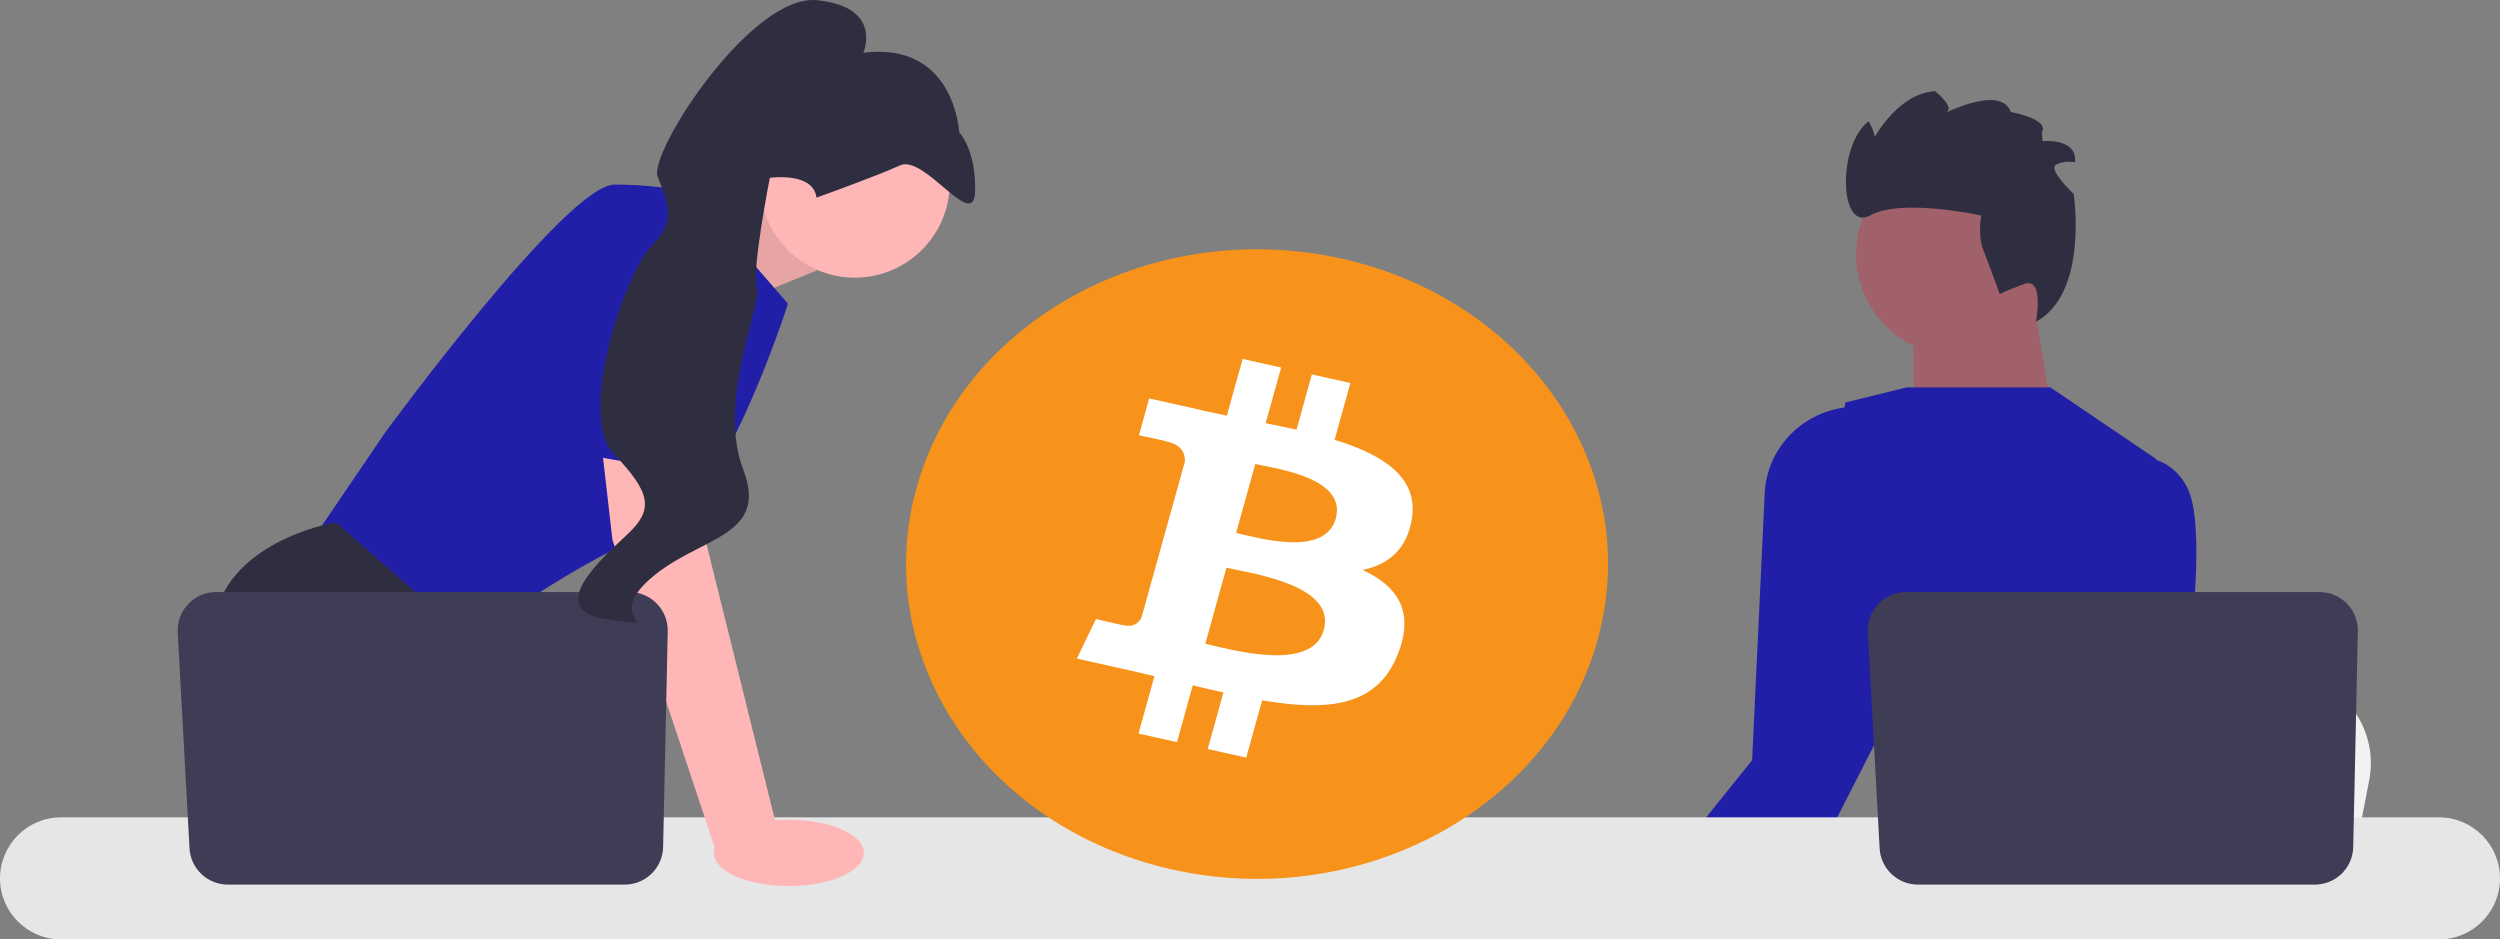 <svg xmlns="http://www.w3.org/2000/svg" width="866.805" height="325.716" viewBox="0 0 866.805 325.716" xmlns:xlink="http://www.w3.org/1999/xlink"><rect x="0" y="0" width="866.805" height="325.716" fill="#808080" stroke="none"/><polygon points="235.069 78.213 268.853 63.995 283.343 93.701 247.842 108.191 235.069 78.213" fill="#ffb6b6"/><polygon points="235.069 78.213 268.853 63.995 283.343 93.701 247.842 108.191 235.069 78.213" opacity=".1"/><path d="M239.872,66.894l33.328,38.4s-23.185,73.177-46.369,79.698-65.932,38.4-65.932,38.4l-53.615-34.777,26.083-38.4s63.034-86.218,79.698-86.218c16.664,0,26.807,2.898,26.807,2.898Z" fill="#211fa8"/><path d="M194.843,317.216H117.261l-4.905-6.557-20.026-26.771-4.608-6.158s-17.389-31.879-13.766-60.86c3.623-28.981,41.298-35.502,41.298-35.502h1.55l46.123,40.53-2.753,37.719,14.606,24.272,20.062,33.328Z" fill="#2f2e41"/><polygon points="133.15 317.216 112.356 317.216 112.356 286.424 133.15 317.216" fill="#2f2e41"/><polygon points="704.745 101.84 712.5 150.216 663.5 150.848 663.5 108.789 704.745 101.84" fill="#a0616a"/><path d="M821.461,270.47l-2.587,13.418-6.419,33.328h-128.958c1.007-7.47,2.384-18.222,3.854-29.829,.145-1.159,.297-2.326,.442-3.499,3.688-29.177,7.723-62.193,7.723-62.193l16.954,2.058,32.893,3.985,13.404,1.623,35.893,4.354c17.896,2.166,30.205,19.048,26.8,36.755Z" fill="#f2f2f2"/><path d="M764.144,317.216h-69.945c1.065-1.253,1.666-1.978,1.666-1.978l20.968-3.463,43.203-7.129s1.971,5.093,4.108,12.571Z" fill="#2f2e41"/><path d="M667.92,317.216h-105.628c1.051-2.087,2.137-4.181,3.253-6.267,1.493-2.789,3.086-5.274,4.775-7.484,1.123-1.471,2.282-2.818,3.478-4.05,3.514-3.615,7.339-6.245,11.368-8.049,14.382-6.47,31.328-2.507,45.761,3.941,5.419,2.42,10.484,5.188,14.925,7.883,7.825,4.753,13.73,9.288,16.244,11.303,.869,.688,1.333,1.087,1.333,1.087l4.492,1.637Z" fill="#2f2e41"/><polygon points="584.122 317.216 569.139 317.216 573.088 312.63 575.319 310.036 576.276 310.812 584.122 317.216" fill="#ffb6b6"/><path d="M769.259,317.216h-129.023l5.615-14.027,7.716-19.301,3.876-9.694-3.203-13.628s-1.579-1.116-3.985-3.123c-8.571-7.1-27.648-25.387-23.264-44.167,4.985-21.373,11.245-63.026,12.57-72.003,.167-1.123,.254-1.732,.254-1.732l18.62-4.565,.616-.152,2-.493h49.876l36.683,24.844-.007,.261-2.239,68.301-.956,29.22s-1.152,4.217-.877,10.766c.181,4.492,1.029,10.078,3.376,16.164,2.485,6.47,6.666,13.498,13.527,20.359,5.18,5.18,7.694,9.542,8.825,12.969Z" fill="#211fa8"/><path d="M758.768,229.361c-1.224,10.042-2.398,17.178-2.398,17.178l-12.839,21.185-9.795,16.164-16.903,27.887-2.478,4.094-1.768,1.348h-53.028l2.536-2.724,25.257-27.104,3.268-3.499,5.296-5.688,16.555-54.448,19.511-64.171s7.905-2.753,15.621-.145c4.057,1.369,8.071,4.224,10.832,9.759,5.282,10.564,2.71,40.776,.333,60.164Z" fill="#211fa8"/><path d="M665.486,227.607l-15.229,29.836-13.498,26.445-5.832,11.418-2.297,4.507-19.685,17.403h-44.573l7.347-9.129,2.731-3.405,10.716-13.317,6.013-7.477,16.323-20.301,4.354-92.462c.722-15.336,12.407-27.733,27.615-29.836,.033-.004,.063-.01,.091-.015,4.941-.993,12.795-1.282,18.874,4.594,.21,.196,.413,.406,.616,.623,1.022,1.08,1.985,2.347,2.869,3.833,.087,.145,.174,.297,.254,.449,.254,.464,.5,.971,.725,1.514,7.76,18.07,2.587,75.322,2.587,75.322Z" fill="#211fa8"/><circle cx="678.776" cy="88.144" r="35.227" fill="#a0616a"/><path d="M693.383,101.994s-3.652-10.061-5.722-15.282c-2.071-5.221-.72-11.996-.72-11.996,0,0-27.633-6.099-38.454-.054-10.821,6.046-11.549-24.362-.566-32.638,0,0,2.941,5.111,1.8,6.581l-1.141,1.47s8.311-17.576,22.345-18.456c0,0,6.652,5.308,4.145,7.059-2.507,1.752,18.483-9.904,22.134,.158,0,0,13.384,2.384,10.776,6.956l.22,3.155s12.13-1.259,11.265,7.336c0,0-4.08-.813-6.69,.929s6.208,10.005,6.208,10.005c0,0,5.3,34.43-13.08,44.343,0,0,2.981-15.669-4.034-13.107-7.016,2.561-8.484,3.542-8.484,3.542Z" fill="#2f2e41"/><path d="M845.641,325.716H21.164c-11.67,0-21.164-9.494-21.164-21.164s9.494-21.164,21.164-21.164H845.641c11.67,0,21.164,9.494,21.164,21.164s-9.494,21.164-21.164,21.164Z" fill="#e6e6e6"/><path d="M817.522,218.878l-1.603,74.802c-.155,7.241-6.07,13.03-13.312,13.03h-137.603c-7.071,0-12.91-5.528-13.296-12.589l-4.089-74.802c-.417-7.628,5.656-14.042,13.296-14.042h143.295c7.466,0,13.472,6.137,13.312,13.601Z" fill="#3f3d56"/><circle cx="296.385" cy="63.348" r="32.922" fill="#ffb6b6"/><polygon points="241.321 149.489 244.944 188.613 269.578 287.873 248.296 295.332 212.34 187.164 207.374 143.693 241.321 149.489" fill="#ffb6b6"/><path d="M231.522,218.878l-1.603,74.802c-.155,7.241-6.07,13.03-13.312,13.03H79.004c-7.071,0-12.91-5.528-13.296-12.589l-4.089-74.802c-.417-7.628,5.656-14.042,13.296-14.042H218.21c7.466,0,13.472,6.137,13.312,13.601Z" fill="#3f3d56"/><ellipse cx="273.5" cy="295.716" rx="26" ry="11.5" fill="#ffb6b6"/><path d="M190.242,155.471l14.853-79.158s41.298-5.796,42.747,7.97-1.035,81.042-1.035,81.042l-56.564-9.853Z" fill="#211fa8"/><path d="M283.095,68.524s20.365-7.268,28.956-11.179c8.591-3.911,25.657,23.366,26.037,8.96,.38-14.406-5.518-20.447-5.518-20.447,0,0-1.473-31.515-33.223-27.575,0,0,6.984-15.767-15.941-18.205-22.925-2.438-58.589,52.921-55.395,61.194,3.194,8.273,7.023,15.113-2.039,23.959-9.062,8.846-26.03,58.769-13.12,72.203,12.91,13.434,13.758,19.264,4.912,27.621-8.846,8.358-29.754,26.53-7.147,29.685,22.607,3.155-2.068,.799,14.786-14.026,16.854-14.825,41.447-14.219,32.265-38.005-9.183-23.785,6.771-57.869,4.775-63.04-1.996-5.171,4.473-38.005,4.473-38.005,0,0,15.055-2.212,16.181,6.86Z" fill="#2f2e41"/><g><path d="M553.902,221.982c-16.256,58.477-82.296,94.065-147.507,79.482-65.184-14.579-104.866-73.81-88.602-132.283,16.249-58.483,82.289-94.075,147.48-79.496,65.207,14.579,104.885,73.817,88.629,132.297h0Z" fill="#f7931a"/><path d="M489.509,180.025c2.423-14.524-9.908-22.333-26.769-27.541l5.469-19.675-13.354-2.985-5.325,19.157c-3.511-.785-7.116-1.525-10.699-2.258l5.363-19.283-13.346-2.985-5.473,19.668c-2.906-.594-5.759-1.18-8.527-1.798l.015-.061-18.417-4.124-3.552,12.792s9.908,2.036,9.699,2.163c5.409,1.211,6.386,4.421,6.222,6.965l-6.23,22.414c.373,.085,.856,.208,1.388,.399-.445-.099-.92-.208-1.411-.314l-8.733,31.399c-.662,1.474-2.339,3.684-6.12,2.845,.133,.174-9.707-2.173-9.707-2.173l-6.63,13.709,17.378,3.885c3.233,.727,6.401,1.487,9.52,2.204l-5.526,19.9,13.339,2.985,5.473-19.689c3.644,.887,7.181,1.706,10.642,2.477l-5.454,19.597,13.354,2.985,5.526-19.863c22.771,3.865,39.895,2.306,47.102-16.165,5.808-14.872-.289-23.451-12.27-29.046,8.725-1.804,15.298-6.952,17.051-17.584l0,0Zm-30.512,38.372c-4.127,14.872-32.048,6.832-41.101,4.816l7.333-26.365c9.052,2.026,38.081,6.038,33.767,21.548v0Zm4.131-38.587c-3.765,13.528-27.005,6.655-34.543,4.97l6.648-23.912c7.538,1.685,31.816,4.83,27.895,18.942Z" fill="#fff"/></g></svg>